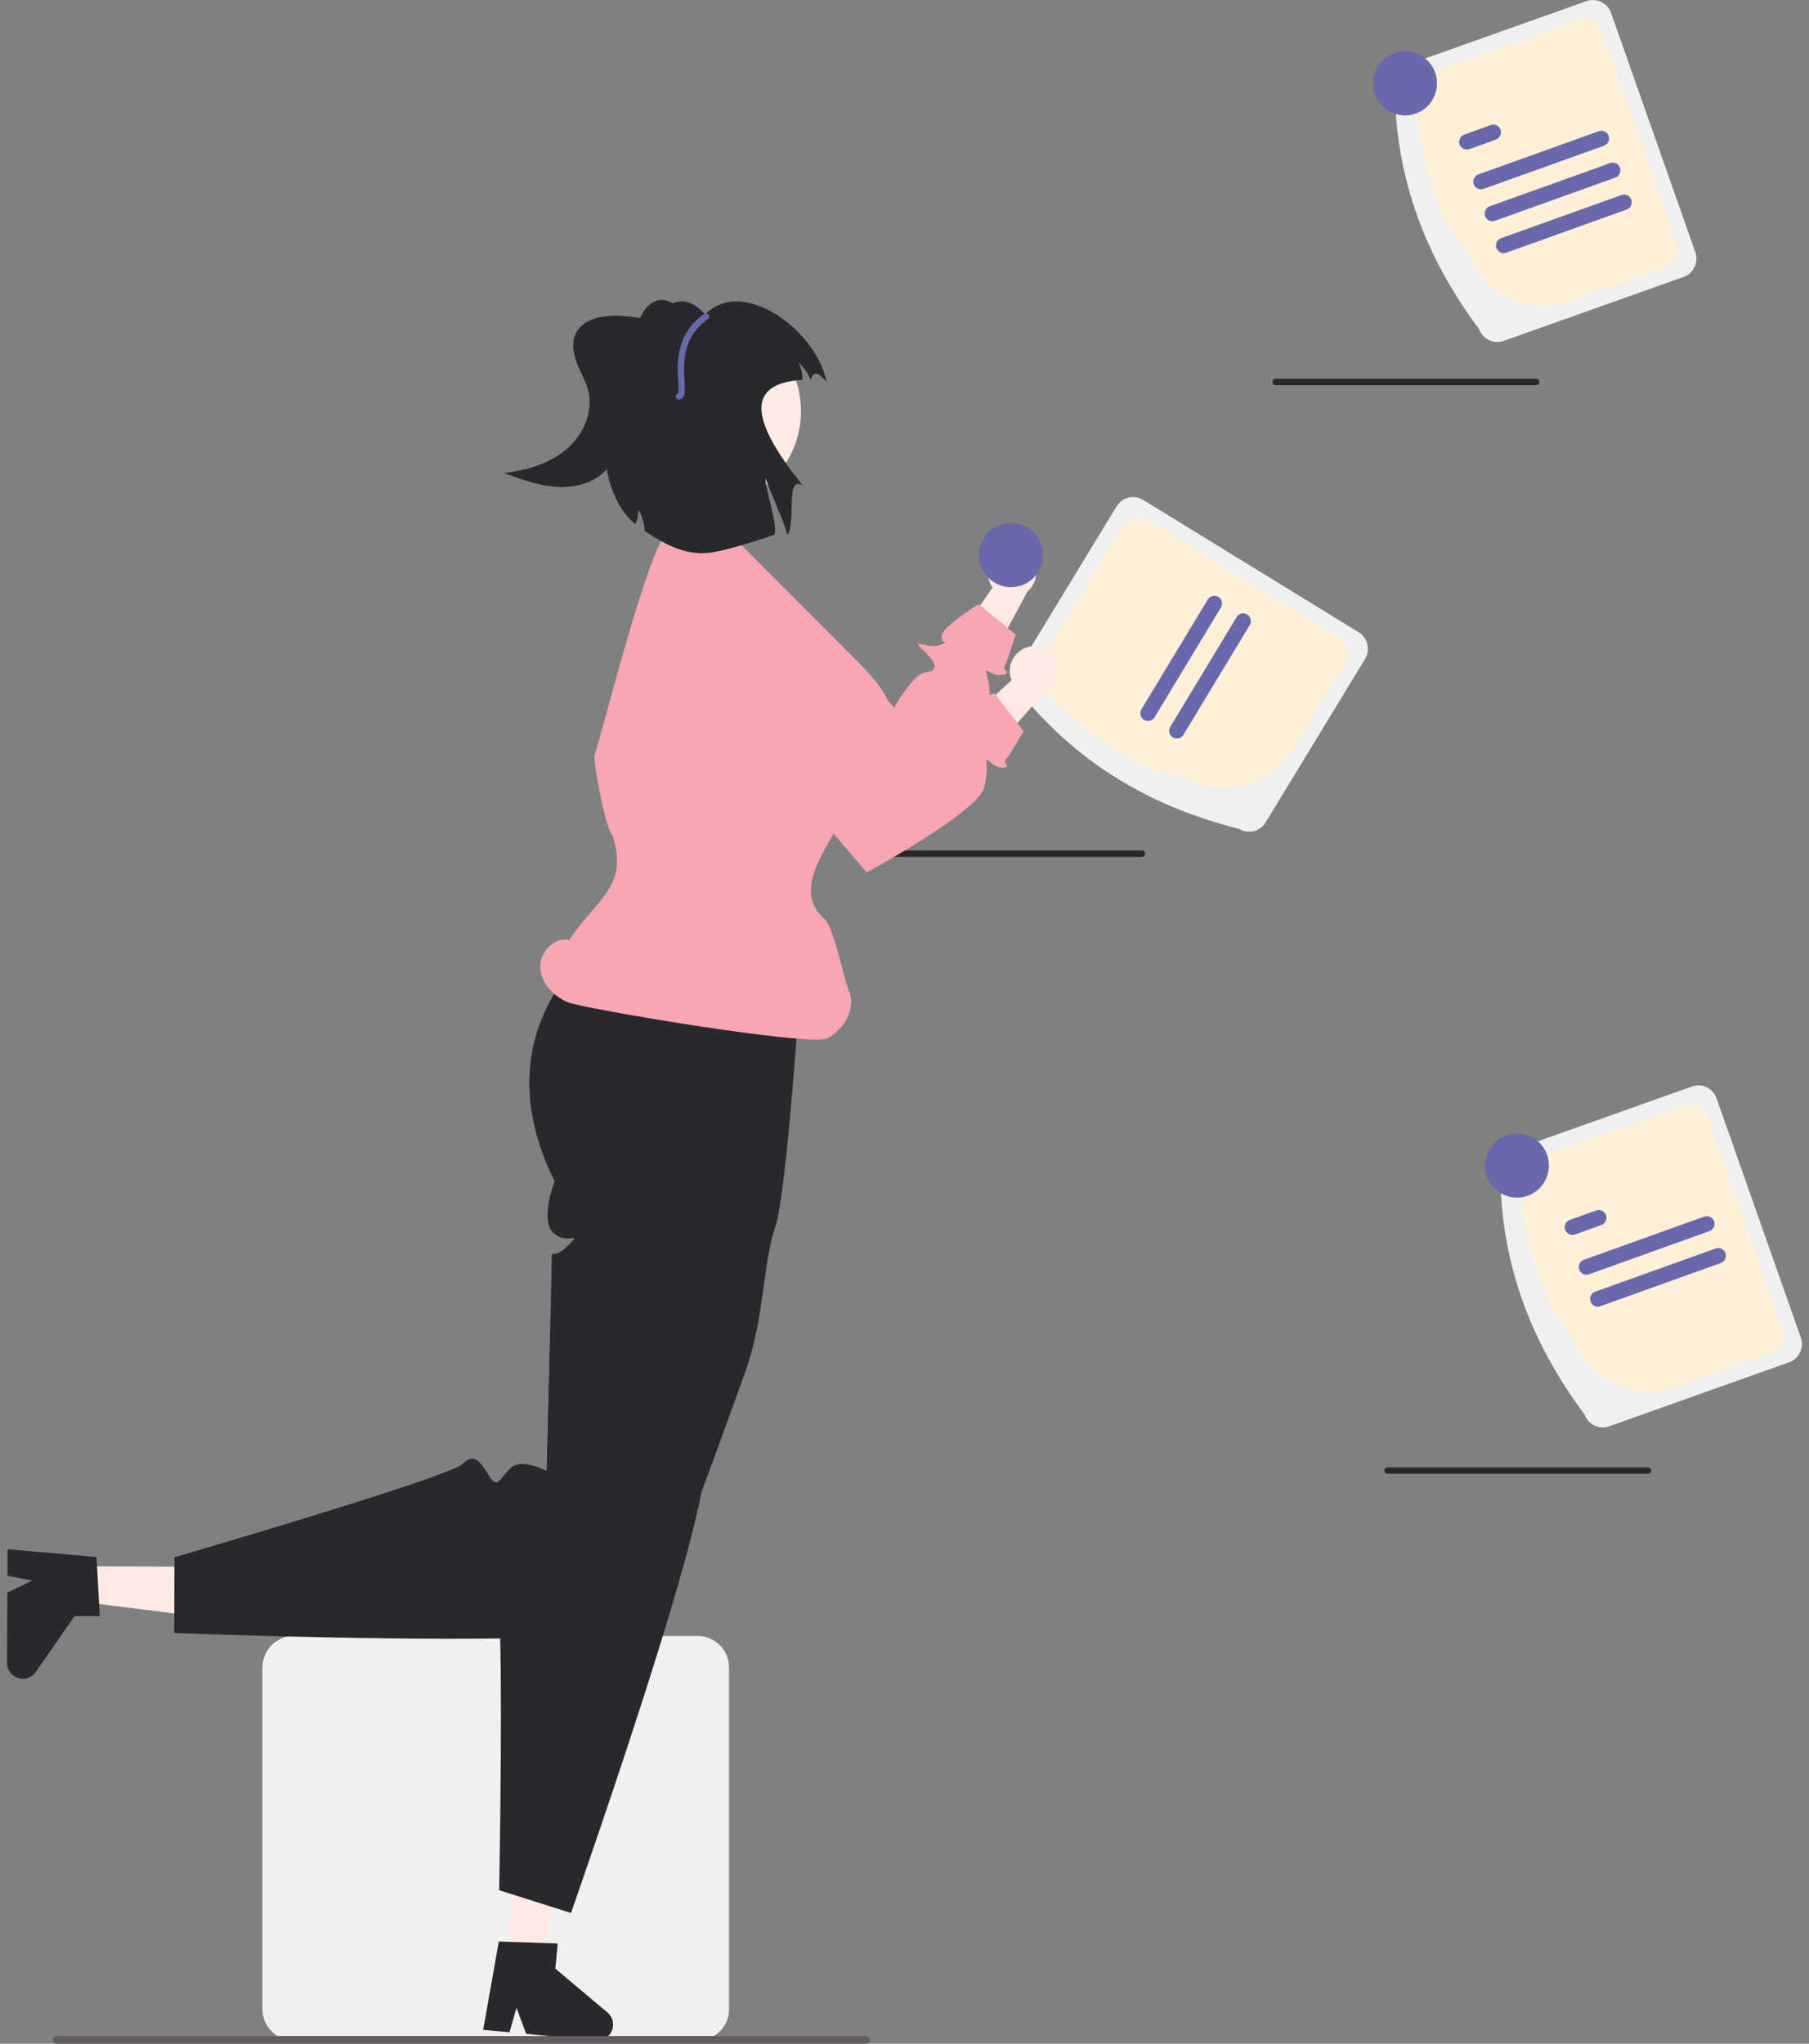 <svg width="155" height="175" viewBox="0 0 155 175" fill="none" xmlns="http://www.w3.org/2000/svg">
<rect x="0" y="0" width="155" height="175" fill="#808080" stroke="none"/>
<g clip-path="url(#clip0_6_1583)">
<path d="M75.548 73.376H97.85C97.923 73.376 97.992 73.347 98.044 73.296C98.095 73.244 98.124 73.174 98.124 73.101C98.124 73.028 98.095 72.959 98.044 72.907C97.992 72.855 97.923 72.826 97.85 72.826H75.548C75.476 72.826 75.406 72.855 75.355 72.907C75.303 72.959 75.275 73.028 75.275 73.101C75.275 73.174 75.303 73.244 75.355 73.296C75.406 73.347 75.476 73.376 75.548 73.376Z" fill="#29282C"/>
<path d="M85.823 47.205C85.33 47.456 84.955 47.891 84.777 48.416C84.598 48.941 84.631 49.515 84.868 50.016C84.918 50.117 84.976 50.214 85.042 50.306L80.843 56.422L83.184 59.654L88.034 50.65C88.391 50.347 88.638 49.934 88.736 49.476C88.835 49.017 88.779 48.539 88.579 48.116C88.462 47.876 88.3 47.661 88.101 47.484C87.902 47.308 87.67 47.172 87.419 47.085C87.167 46.998 86.901 46.962 86.636 46.978C86.371 46.994 86.111 47.063 85.872 47.18C85.856 47.188 85.839 47.196 85.823 47.205Z" fill="#FFEAE3"/>
<path d="M60.912 48.438C60.456 48.7 60.061 49.057 59.754 49.486C59.448 49.915 59.237 50.406 59.136 50.924C59.035 51.442 59.046 51.976 59.169 52.489C59.291 53.003 59.523 53.483 59.847 53.899L65.06 60.574L76.6 69.139C76.6 69.139 84.728 62.01 84.793 59.794C84.858 57.578 83.988 57.109 84.858 57.578C85.728 58.048 86.52 57.696 86.221 57.448C85.923 57.2 86.028 57.173 86.209 56.75C86.39 56.327 87.026 54.333 87.026 54.333L83.857 51.735C83.857 51.735 80.899 53.537 80.704 54.384C80.509 55.231 81.574 54.854 80.509 55.231C79.445 55.609 77.87 54.507 79.131 55.703C80.392 56.9 80.352 57.476 79.308 57.566C78.263 57.656 76.614 60.575 76.614 60.575L65.342 49.053C64.775 48.474 64.033 48.099 63.232 47.988C62.43 47.877 61.615 48.035 60.912 48.438Z" fill="#F7A6B2"/>
<path d="M59.78 174.733H25.169C24.457 174.732 23.774 174.447 23.27 173.942C22.767 173.436 22.483 172.75 22.482 172.035V142.784C22.483 142.068 22.767 141.383 23.27 140.877C23.774 140.371 24.457 140.087 25.169 140.086H59.78C60.492 140.087 61.175 140.371 61.679 140.877C62.182 141.383 62.466 142.068 62.467 142.784V172.035C62.466 172.75 62.182 173.436 61.679 173.942C61.175 174.447 60.492 174.732 59.78 174.733Z" fill="#F0F0F0"/>
<path d="M6.87 134.114L6.857 137.143L18.747 138.639L18.767 134.168L6.87 134.114Z" fill="#FFEAE3"/>
<path d="M8.272 133.33L8.55 138.39L6.391 138.38L3.061 143.175C2.896 143.412 2.661 143.59 2.388 143.683C2.116 143.776 1.821 143.779 1.547 143.692C1.273 143.604 1.034 143.431 0.865 143.198C0.695 142.965 0.605 142.683 0.606 142.395L0.633 136.372L2.773 135.343L0.64 134.928L0.65 132.657L8.272 133.33Z" fill="#29282C"/>
<path d="M106.168 70.977C98.866 69.152 92.597 65.565 87.696 59.643C87.323 59.414 87.055 59.044 86.952 58.617C86.85 58.189 86.92 57.738 87.148 57.362L95.673 43.356C95.902 42.98 96.269 42.712 96.695 42.609C97.121 42.505 97.571 42.576 97.945 42.805L116.416 54.139C116.79 54.368 117.057 54.738 117.16 55.165C117.263 55.593 117.193 56.044 116.965 56.42L108.44 70.427C108.211 70.802 107.843 71.07 107.417 71.174C106.991 71.277 106.542 71.206 106.168 70.977Z" fill="#F0F0F0"/>
<path d="M101.243 66.48C97.398 66.058 93.403 62.973 89.368 59.193C89.018 58.978 88.767 58.632 88.671 58.232C88.574 57.831 88.64 57.409 88.854 57.057L96.18 45.019C96.395 44.668 96.739 44.416 97.138 44.32C97.537 44.223 97.958 44.289 98.308 44.504L114.745 54.589C115.095 54.804 115.346 55.15 115.442 55.551C115.538 55.951 115.472 56.374 115.259 56.725L110.72 64.183C109.765 65.747 108.231 66.868 106.454 67.299C104.678 67.729 102.803 67.435 101.243 66.48Z" fill="#FFF0D7"/>
<path d="M104.614 52.016L98.927 61.418C98.882 61.492 98.823 61.556 98.754 61.608C98.684 61.659 98.605 61.696 98.521 61.716C98.437 61.737 98.35 61.741 98.265 61.727C98.179 61.714 98.097 61.684 98.024 61.639C97.95 61.594 97.886 61.535 97.835 61.465C97.784 61.395 97.747 61.316 97.726 61.232C97.706 61.148 97.702 61.06 97.715 60.974C97.728 60.889 97.758 60.807 97.803 60.733L103.49 51.331C103.535 51.256 103.594 51.192 103.663 51.141C103.733 51.089 103.812 51.052 103.896 51.032C103.98 51.011 104.067 51.007 104.152 51.021C104.237 51.034 104.319 51.064 104.393 51.109C104.467 51.154 104.531 51.213 104.582 51.283C104.633 51.353 104.67 51.432 104.69 51.516C104.711 51.601 104.715 51.688 104.702 51.774C104.688 51.859 104.658 51.942 104.614 52.016Z" fill="#6868AA"/>
<path d="M107.084 53.522L101.397 62.924C101.306 63.073 101.16 63.18 100.991 63.222C100.822 63.263 100.643 63.235 100.494 63.145C100.345 63.054 100.239 62.907 100.197 62.737C100.156 62.568 100.183 62.388 100.273 62.239L105.96 52.837C106.051 52.687 106.197 52.58 106.366 52.539C106.535 52.497 106.714 52.525 106.863 52.616C107.011 52.707 107.118 52.853 107.16 53.023C107.201 53.193 107.174 53.372 107.084 53.522V53.522Z" fill="#6868AA"/>
<path d="M68.629 83.579C68.629 83.579 67.429 102.15 66.438 105.027C65.361 108.139 65.501 112.863 63.885 117.387C63.387 118.784 62.877 120.2 62.368 121.605C62.267 121.888 62.163 122.171 62.061 122.455C61.396 124.283 60.73 126.081 60.095 127.781C60.005 128.02 59.914 128.257 59.827 128.49C59.824 128.496 59.824 128.501 59.821 128.504C57.723 134.045 55.927 138.403 55.209 139.123C54.442 139.893 49.261 140.212 42.858 140.3C30.991 140.46 14.926 139.83 14.926 139.83L14.951 133.349C14.951 133.349 15.094 133.308 15.359 133.228C15.849 133.085 16.761 132.818 17.953 132.464C22.929 130.99 32.791 128.023 37.307 126.384C38.583 125.922 39.432 125.565 39.623 125.375C40.746 124.275 41.242 125.375 41.954 126.475C42.666 127.575 42.885 126.475 43.816 125.666C44.748 124.858 46.845 125.969 46.845 125.969C46.845 125.969 46.864 125.237 46.895 124.071C46.938 122.35 47.004 119.672 47.07 116.991C47.067 116.988 47.067 116.988 47.07 116.988C47.094 115.979 47.119 114.97 47.141 114.013C47.16 113.27 47.177 112.558 47.193 111.898C47.237 109.921 47.267 108.425 47.267 108.051C47.267 106.831 47.267 107.779 48.228 107.042C48.372 106.929 48.508 106.807 48.636 106.677C48.842 106.492 49.03 106.289 49.2 106.072C49.272 105.918 48.831 106.127 48.258 106.011C47.948 105.948 47.661 105.801 47.429 105.585C46.221 104.493 47.525 101.144 47.525 101.144C44.78 95.634 44.977 91.113 46.262 87.632C47.222 85.131 48.746 82.888 50.715 81.079C51.465 80.363 52.281 79.721 53.152 79.16L53.237 78.706L54.166 73.666C56.197 72.532 58.544 72.104 60.843 72.448C62.563 72.699 64.229 73.241 65.769 74.051C67.028 74.686 68.208 75.465 69.288 76.372L68.629 83.579Z" fill="#29282C"/>
<path d="M43.395 167.72L46.4 168.001L48.931 156.24L44.497 155.827L43.395 167.72Z" fill="#FFEAE3"/>
<path d="M52.049 172.329L47.585 168.576L47.785 166.417L46.747 166.382L43.529 166.277L42.74 166.25L41.401 173.814L43.655 174.023L44.255 171.925L45.084 174.158L51.057 174.716C51.344 174.743 51.631 174.677 51.877 174.528C52.124 174.379 52.316 174.155 52.427 173.889C52.538 173.622 52.561 173.327 52.493 173.047C52.425 172.766 52.269 172.515 52.049 172.329H52.049Z" fill="#29282C"/>
<path d="M60.095 127.781C58.953 134.028 54.114 148.67 51.189 157.241C49.855 161.157 48.924 163.808 48.924 163.808L47.404 163.327L44.841 162.513L43.904 162.216L42.77 161.855C42.77 161.855 43.036 147.771 42.858 140.3C42.798 137.891 42.694 136.17 42.521 135.829C41.809 134.427 43 134.278 44.257 133.924C45.517 133.569 44.534 133.035 44.044 131.897C43.712 131.138 44.364 130.129 44.827 129.551C44.955 129.389 45.091 129.234 45.235 129.087C45.235 129.087 42.031 127.992 38.408 126.758C38.405 126.76 38.405 126.758 38.405 126.758C38.041 126.634 37.674 126.51 37.307 126.384C38.583 125.922 39.432 125.564 39.623 125.375C40.746 124.275 41.242 125.375 41.954 126.475C42.666 127.574 42.885 126.475 43.816 125.666C44.748 124.858 46.845 125.969 46.845 125.969C46.845 125.969 46.864 125.237 46.895 124.071C46.938 122.35 47.004 119.672 47.07 116.991C47.067 116.988 47.067 116.988 47.07 116.988C47.094 115.979 47.119 114.97 47.141 114.013C49.072 115.498 50.945 116.955 52.643 118.302C52.646 118.305 52.651 118.308 52.651 118.313C56.735 121.552 59.799 124.154 60.229 124.979C60.423 125.353 60.358 126.345 60.095 127.781Z" fill="#29282C"/>
<path d="M48.883 80.519C47.599 80.125 46.249 81.453 46.288 82.8C46.328 84.147 47.399 85.288 48.633 85.818C49.867 86.347 69.432 89.656 70.879 88.908C72.327 88.161 73.379 86.368 72.74 84.865C72.328 83.897 71.441 79.396 70.653 78.701C68.003 76.361 70.435 73.309 72.072 70.17C73.519 67.393 76.639 65.269 76.608 62.136C76.586 59.883 74.889 58.048 73.3 56.458L68.249 51.401L63.454 46.601C62.429 45.575 58.033 45.033 57.246 45.51C55.601 46.506 51.531 63.103 50.949 64.616C50.762 65.103 51.976 71.323 52.471 71.48C53.837 75.829 51.434 76.669 48.82 80.399" fill="#F7A6B2"/>
<path d="M88.128 55.394C87.592 55.528 87.129 55.867 86.839 56.339C86.548 56.811 86.452 57.378 86.572 57.92C86.598 58.029 86.633 58.137 86.676 58.24L81.222 63.26L82.784 66.935L89.516 59.248C89.931 59.033 90.264 58.686 90.462 58.261C90.66 57.837 90.713 57.358 90.611 56.9C90.551 56.64 90.441 56.395 90.286 56.178C90.131 55.961 89.936 55.776 89.71 55.635C89.484 55.494 89.234 55.399 88.971 55.355C88.709 55.311 88.441 55.32 88.182 55.38C88.164 55.385 88.146 55.389 88.128 55.394Z" fill="#FFEAE3"/>
<path d="M63.573 51.004C63.07 51.157 62.605 51.417 62.211 51.766C61.817 52.116 61.502 52.546 61.288 53.029C61.074 53.511 60.966 54.034 60.972 54.562C60.977 55.09 61.096 55.61 61.32 56.088L64.914 63.764L74.255 74.703C74.255 74.703 83.764 69.579 84.321 67.433C84.878 65.288 84.135 64.635 84.878 65.288C85.621 65.941 86.472 65.776 86.236 65.467C86 65.159 86.109 65.156 86.379 64.784C86.65 64.412 87.714 62.611 87.714 62.611L85.203 59.368C85.203 59.368 81.919 60.461 81.54 61.243C81.162 62.025 82.284 61.895 81.162 62.025C80.04 62.154 78.751 60.726 79.714 62.175C80.676 63.625 80.509 64.177 79.471 64.03C78.433 63.883 76.175 66.359 76.175 66.359L67.754 52.599C67.331 51.907 66.691 51.375 65.934 51.086C65.178 50.798 64.348 50.769 63.573 51.004Z" fill="#F7A6B2"/>
<path d="M60.441 43.433C64.963 43.433 68.629 39.752 68.629 35.212C68.629 30.671 64.963 26.991 60.441 26.991C55.919 26.991 52.253 30.671 52.253 35.212C52.253 39.752 55.919 43.433 60.441 43.433Z" fill="#FFEAE3"/>
<path d="M54.114 29.134C54.198 28.394 54.703 27.479 55.054 26.823C55.406 26.168 56.084 25.632 56.824 25.678C57.127 25.713 57.416 25.821 57.668 25.993C57.92 26.165 58.127 26.395 58.271 26.665C58.553 27.207 58.707 27.808 58.721 28.42C58.798 29.785 58.571 31.151 58.056 32.417C57.541 33.683 56.751 34.818 55.744 35.739C55.17 36.256 54.479 36.716 53.709 36.733C53.358 36.725 53.014 36.646 52.694 36.502C52.375 36.358 52.088 36.151 51.849 35.894C50.602 34.639 50.413 32.577 51.08 30.936C51.746 29.294 52.043 28.655 53.566 27.759" fill="#29282C"/>
<path d="M65.616 40.958C65.479 41.689 66.739 45.168 66.336 45.794C66.336 45.794 62.168 47.248 60.574 47.353C58.627 47.479 57.06 46.677 55.239 45.47C55.206 44.815 55.017 44.178 54.689 43.611C54.716 44.05 54.627 44.489 54.431 44.882C51.764 42.748 50.763 36.88 53.4 34.155L56.139 27.831C55.317 28.106 57.797 23.857 60.413 26.934C63.685 23.588 70.025 28.405 70.819 32.709C70.055 31.737 69.657 31.852 69.461 32.522C69.236 31.958 68.879 31.457 68.42 31.061C68.648 31.514 68.765 32.014 68.76 32.522C63.598 32.843 64.558 36.34 68.79 41.578C67.225 40.6 68.281 44.815 67.445 45.822C67.404 45.118 65.764 41.642 65.616 40.958Z" fill="#29282C"/>
<path d="M118.901 126.2H141.202C141.275 126.2 141.345 126.171 141.396 126.119C141.448 126.068 141.476 125.998 141.476 125.925C141.476 125.852 141.448 125.782 141.396 125.73C141.345 125.679 141.275 125.65 141.202 125.65H118.901C118.828 125.65 118.759 125.679 118.707 125.73C118.656 125.782 118.627 125.852 118.627 125.925C118.627 125.998 118.656 126.068 118.707 126.119C118.759 126.171 118.828 126.2 118.901 126.2Z" fill="#29282C"/>
<path d="M109.316 32.983H131.617C131.69 32.983 131.76 32.954 131.811 32.903C131.862 32.851 131.891 32.781 131.891 32.708C131.891 32.635 131.862 32.566 131.811 32.514C131.76 32.462 131.69 32.433 131.617 32.433H109.316C109.243 32.433 109.173 32.462 109.122 32.514C109.071 32.566 109.042 32.635 109.042 32.708C109.042 32.781 109.071 32.851 109.122 32.903C109.173 32.954 109.243 32.983 109.316 32.983Z" fill="#29282C"/>
<path d="M126.733 28.179C122.212 22.14 119.598 15.387 119.513 7.688C119.367 7.274 119.391 6.818 119.58 6.421C119.769 6.024 120.106 5.718 120.519 5.571L135.932 0.095C136.345 -0.051 136.799 -0.027 137.194 0.163C137.59 0.352 137.894 0.691 138.041 1.106L145.262 21.596C145.407 22.011 145.383 22.467 145.194 22.864C145.006 23.261 144.668 23.567 144.255 23.714L128.843 29.19C128.429 29.336 127.975 29.312 127.58 29.122C127.184 28.933 126.88 28.593 126.733 28.179Z" fill="#F0F0F0"/>
<path d="M125.735 21.57C123.015 18.809 121.851 13.885 121.092 8.397C120.956 8.008 120.979 7.581 121.155 7.209C121.332 6.837 121.649 6.551 122.035 6.413L135.281 1.708C135.668 1.571 136.093 1.593 136.464 1.771C136.834 1.948 137.119 2.266 137.256 2.654L143.682 20.888C143.818 21.277 143.796 21.704 143.619 22.075C143.442 22.447 143.126 22.733 142.739 22.871L134.534 25.786C132.81 26.397 130.915 26.295 129.266 25.505C127.616 24.714 126.346 23.299 125.735 21.57Z" fill="#FFF0D7"/>
<path d="M137.434 12.477L127.116 16.175C126.951 16.234 126.771 16.225 126.613 16.15C126.456 16.075 126.334 15.94 126.276 15.775C126.217 15.61 126.226 15.429 126.301 15.271C126.375 15.112 126.509 14.991 126.674 14.932L136.992 11.234C137.156 11.175 137.336 11.184 137.494 11.259C137.651 11.334 137.772 11.469 137.831 11.634C137.89 11.798 137.881 11.98 137.806 12.138C137.732 12.296 137.598 12.418 137.434 12.477Z" fill="#6868AA"/>
<path d="M128.174 11.953L125.904 12.766C125.822 12.795 125.736 12.808 125.65 12.804C125.564 12.8 125.479 12.778 125.401 12.741C125.323 12.704 125.253 12.652 125.195 12.588C125.137 12.523 125.092 12.448 125.063 12.367C125.034 12.285 125.021 12.198 125.026 12.112C125.03 12.025 125.051 11.94 125.088 11.862C125.125 11.783 125.177 11.713 125.241 11.655C125.305 11.597 125.38 11.552 125.462 11.523L127.732 10.709C127.896 10.651 128.076 10.66 128.234 10.735C128.391 10.81 128.513 10.944 128.571 11.109C128.63 11.274 128.621 11.455 128.546 11.614C128.472 11.772 128.338 11.893 128.174 11.953Z" fill="#6868AA"/>
<path d="M139.377 17.942L129.059 21.64C128.894 21.699 128.714 21.69 128.556 21.615C128.399 21.54 128.278 21.405 128.219 21.24C128.161 21.076 128.169 20.894 128.244 20.736C128.319 20.578 128.453 20.456 128.617 20.397L138.935 16.699C139.099 16.64 139.279 16.65 139.437 16.725C139.594 16.8 139.715 16.934 139.774 17.099C139.833 17.264 139.824 17.445 139.749 17.603C139.675 17.761 139.541 17.883 139.377 17.942Z" fill="#6868AA"/>
<path d="M138.405 15.21L128.087 18.907C127.923 18.966 127.742 18.957 127.585 18.882C127.427 18.807 127.306 18.673 127.247 18.508C127.188 18.343 127.197 18.161 127.272 18.003C127.347 17.845 127.481 17.723 127.645 17.664L137.963 13.966C138.044 13.937 138.131 13.924 138.217 13.928C138.303 13.933 138.388 13.954 138.466 13.991C138.544 14.028 138.614 14.081 138.672 14.145C138.73 14.209 138.775 14.284 138.804 14.366C138.833 14.447 138.846 14.534 138.841 14.621C138.837 14.707 138.816 14.792 138.779 14.871C138.742 14.949 138.689 15.019 138.625 15.077C138.561 15.136 138.486 15.181 138.405 15.21Z" fill="#6868AA"/>
<path d="M120.389 9.885C121.901 9.885 123.127 8.654 123.127 7.136C123.127 5.617 121.901 4.386 120.389 4.386C118.876 4.386 117.65 5.617 117.65 7.136C117.65 8.654 118.876 9.885 120.389 9.885Z" fill="#6868AA"/>
<path d="M135.771 121.12C131.249 115.081 128.636 108.328 128.55 100.63C128.404 100.215 128.429 99.759 128.617 99.362C128.806 98.965 129.144 98.659 129.557 98.512L144.969 93.036C145.382 92.89 145.837 92.914 146.232 93.104C146.627 93.293 146.932 93.633 147.078 94.047L154.299 114.538C154.445 114.953 154.421 115.409 154.232 115.806C154.043 116.203 153.705 116.508 153.292 116.655L137.88 122.131C137.467 122.277 137.013 122.253 136.617 122.063C136.222 121.874 135.917 121.535 135.771 121.12Z" fill="#F0F0F0"/>
<path d="M134.772 114.511C132.053 111.75 130.889 106.826 130.13 101.338C129.994 100.95 130.016 100.522 130.193 100.151C130.37 99.779 130.686 99.493 131.073 99.355L144.318 94.649C144.705 94.512 145.131 94.535 145.501 94.712C145.871 94.89 146.156 95.207 146.294 95.596L152.719 113.829C152.856 114.218 152.833 114.645 152.656 115.017C152.48 115.389 152.163 115.675 151.776 115.813L143.571 118.728C141.847 119.338 139.953 119.237 138.303 118.446C136.654 117.656 135.384 116.241 134.772 114.511Z" fill="#FFF0D7"/>
<path d="M146.471 105.418L136.153 109.116C135.989 109.175 135.808 109.166 135.651 109.091C135.493 109.016 135.372 108.881 135.313 108.716C135.254 108.551 135.263 108.37 135.338 108.212C135.413 108.054 135.547 107.932 135.711 107.873L146.029 104.175C146.193 104.116 146.374 104.125 146.531 104.2C146.689 104.275 146.81 104.41 146.869 104.575C146.927 104.74 146.918 104.921 146.844 105.079C146.769 105.237 146.635 105.359 146.471 105.418Z" fill="#6868AA"/>
<path d="M137.211 104.894L134.941 105.707C134.777 105.766 134.596 105.757 134.439 105.682C134.282 105.607 134.16 105.472 134.102 105.307C134.043 105.142 134.052 104.961 134.127 104.803C134.201 104.645 134.335 104.523 134.499 104.464L136.769 103.65C136.851 103.621 136.937 103.608 137.023 103.613C137.109 103.617 137.194 103.638 137.272 103.675C137.35 103.712 137.42 103.765 137.478 103.829C137.536 103.893 137.581 103.968 137.61 104.05C137.639 104.132 137.652 104.218 137.647 104.305C137.643 104.391 137.622 104.476 137.585 104.555C137.548 104.633 137.496 104.703 137.432 104.762C137.367 104.82 137.293 104.865 137.211 104.894Z" fill="#6868AA"/>
<path d="M147.443 108.151L137.125 111.849C136.96 111.908 136.78 111.899 136.622 111.824C136.465 111.749 136.343 111.614 136.285 111.449C136.226 111.284 136.235 111.103 136.31 110.945C136.384 110.786 136.518 110.665 136.683 110.606L147.001 106.908C147.082 106.879 147.168 106.866 147.254 106.87C147.341 106.874 147.425 106.895 147.503 106.933C147.582 106.97 147.652 107.022 147.71 107.086C147.768 107.15 147.812 107.226 147.841 107.307C147.87 107.389 147.883 107.476 147.879 107.562C147.874 107.649 147.853 107.734 147.816 107.812C147.779 107.89 147.727 107.961 147.663 108.019C147.599 108.077 147.524 108.122 147.443 108.151Z" fill="#6868AA"/>
<path d="M129.974 102.552C131.487 102.552 132.713 101.321 132.713 99.802C132.713 98.284 131.487 97.052 129.974 97.052C128.462 97.052 127.235 98.284 127.235 99.802C127.235 101.321 128.462 102.552 129.974 102.552Z" fill="#6868AA"/>
<path d="M86.622 50.279C88.134 50.279 89.36 49.047 89.36 47.529C89.36 46.01 88.134 44.779 86.622 44.779C85.109 44.779 83.883 46.01 83.883 47.529C83.883 49.047 85.109 50.279 86.622 50.279Z" fill="#6868AA"/>
<path d="M58.166 34.223C58.1 34.223 58.036 34.199 57.987 34.155C57.937 34.111 57.904 34.051 57.895 33.986C57.886 33.92 57.901 33.853 57.937 33.798C57.973 33.742 58.028 33.702 58.092 33.683C58.163 33.564 58.134 33.064 58.11 32.659C58.021 31.14 57.872 28.598 60.33 26.882C60.39 26.84 60.463 26.824 60.535 26.837C60.606 26.85 60.67 26.891 60.711 26.951C60.753 27.011 60.769 27.084 60.756 27.156C60.743 27.228 60.702 27.292 60.643 27.333C58.437 28.873 58.569 31.132 58.657 32.627C58.707 33.481 58.743 34.098 58.227 34.216C58.207 34.221 58.187 34.223 58.166 34.223Z" fill="#6868AA"/>
<path d="M4.512 174.673C4.512 174.716 4.52 174.759 4.536 174.798C4.553 174.838 4.577 174.874 4.607 174.905C4.637 174.935 4.673 174.959 4.713 174.975C4.752 174.992 4.795 175 4.838 175H74.205C74.291 175 74.374 174.966 74.435 174.904C74.496 174.843 74.531 174.76 74.531 174.673C74.531 174.586 74.496 174.503 74.435 174.442C74.374 174.38 74.291 174.346 74.205 174.346H4.838C4.795 174.346 4.752 174.354 4.713 174.37C4.673 174.387 4.637 174.411 4.607 174.441C4.577 174.472 4.553 174.508 4.536 174.548C4.52 174.587 4.512 174.63 4.512 174.673Z" fill="#625C60"/>
<path d="M58.294 28.213C56.622 27.516 54.842 27.12 53.034 27.042C51.6 26.981 49.889 27.302 49.306 28.619C48.952 29.419 49.14 30.355 49.464 31.167C49.788 31.979 50.242 32.745 50.429 33.599C50.832 35.439 49.88 37.388 48.418 38.569C46.956 39.749 45.069 40.27 43.208 40.507C44.606 41.028 46.026 41.553 47.512 41.678C48.999 41.803 50.586 41.479 51.696 40.478C52.896 39.396 53.358 37.714 53.562 36.107C53.766 34.499 53.777 32.844 54.319 31.318C54.862 29.792 56.109 28.37 57.717 28.235" fill="#29282C"/>
</g>
<defs>
<clipPath id="clip0_6_1583">
<rect width="153.788" height="175" fill="white" transform="translate(0.606)"/>
</clipPath>
</defs>
</svg>
